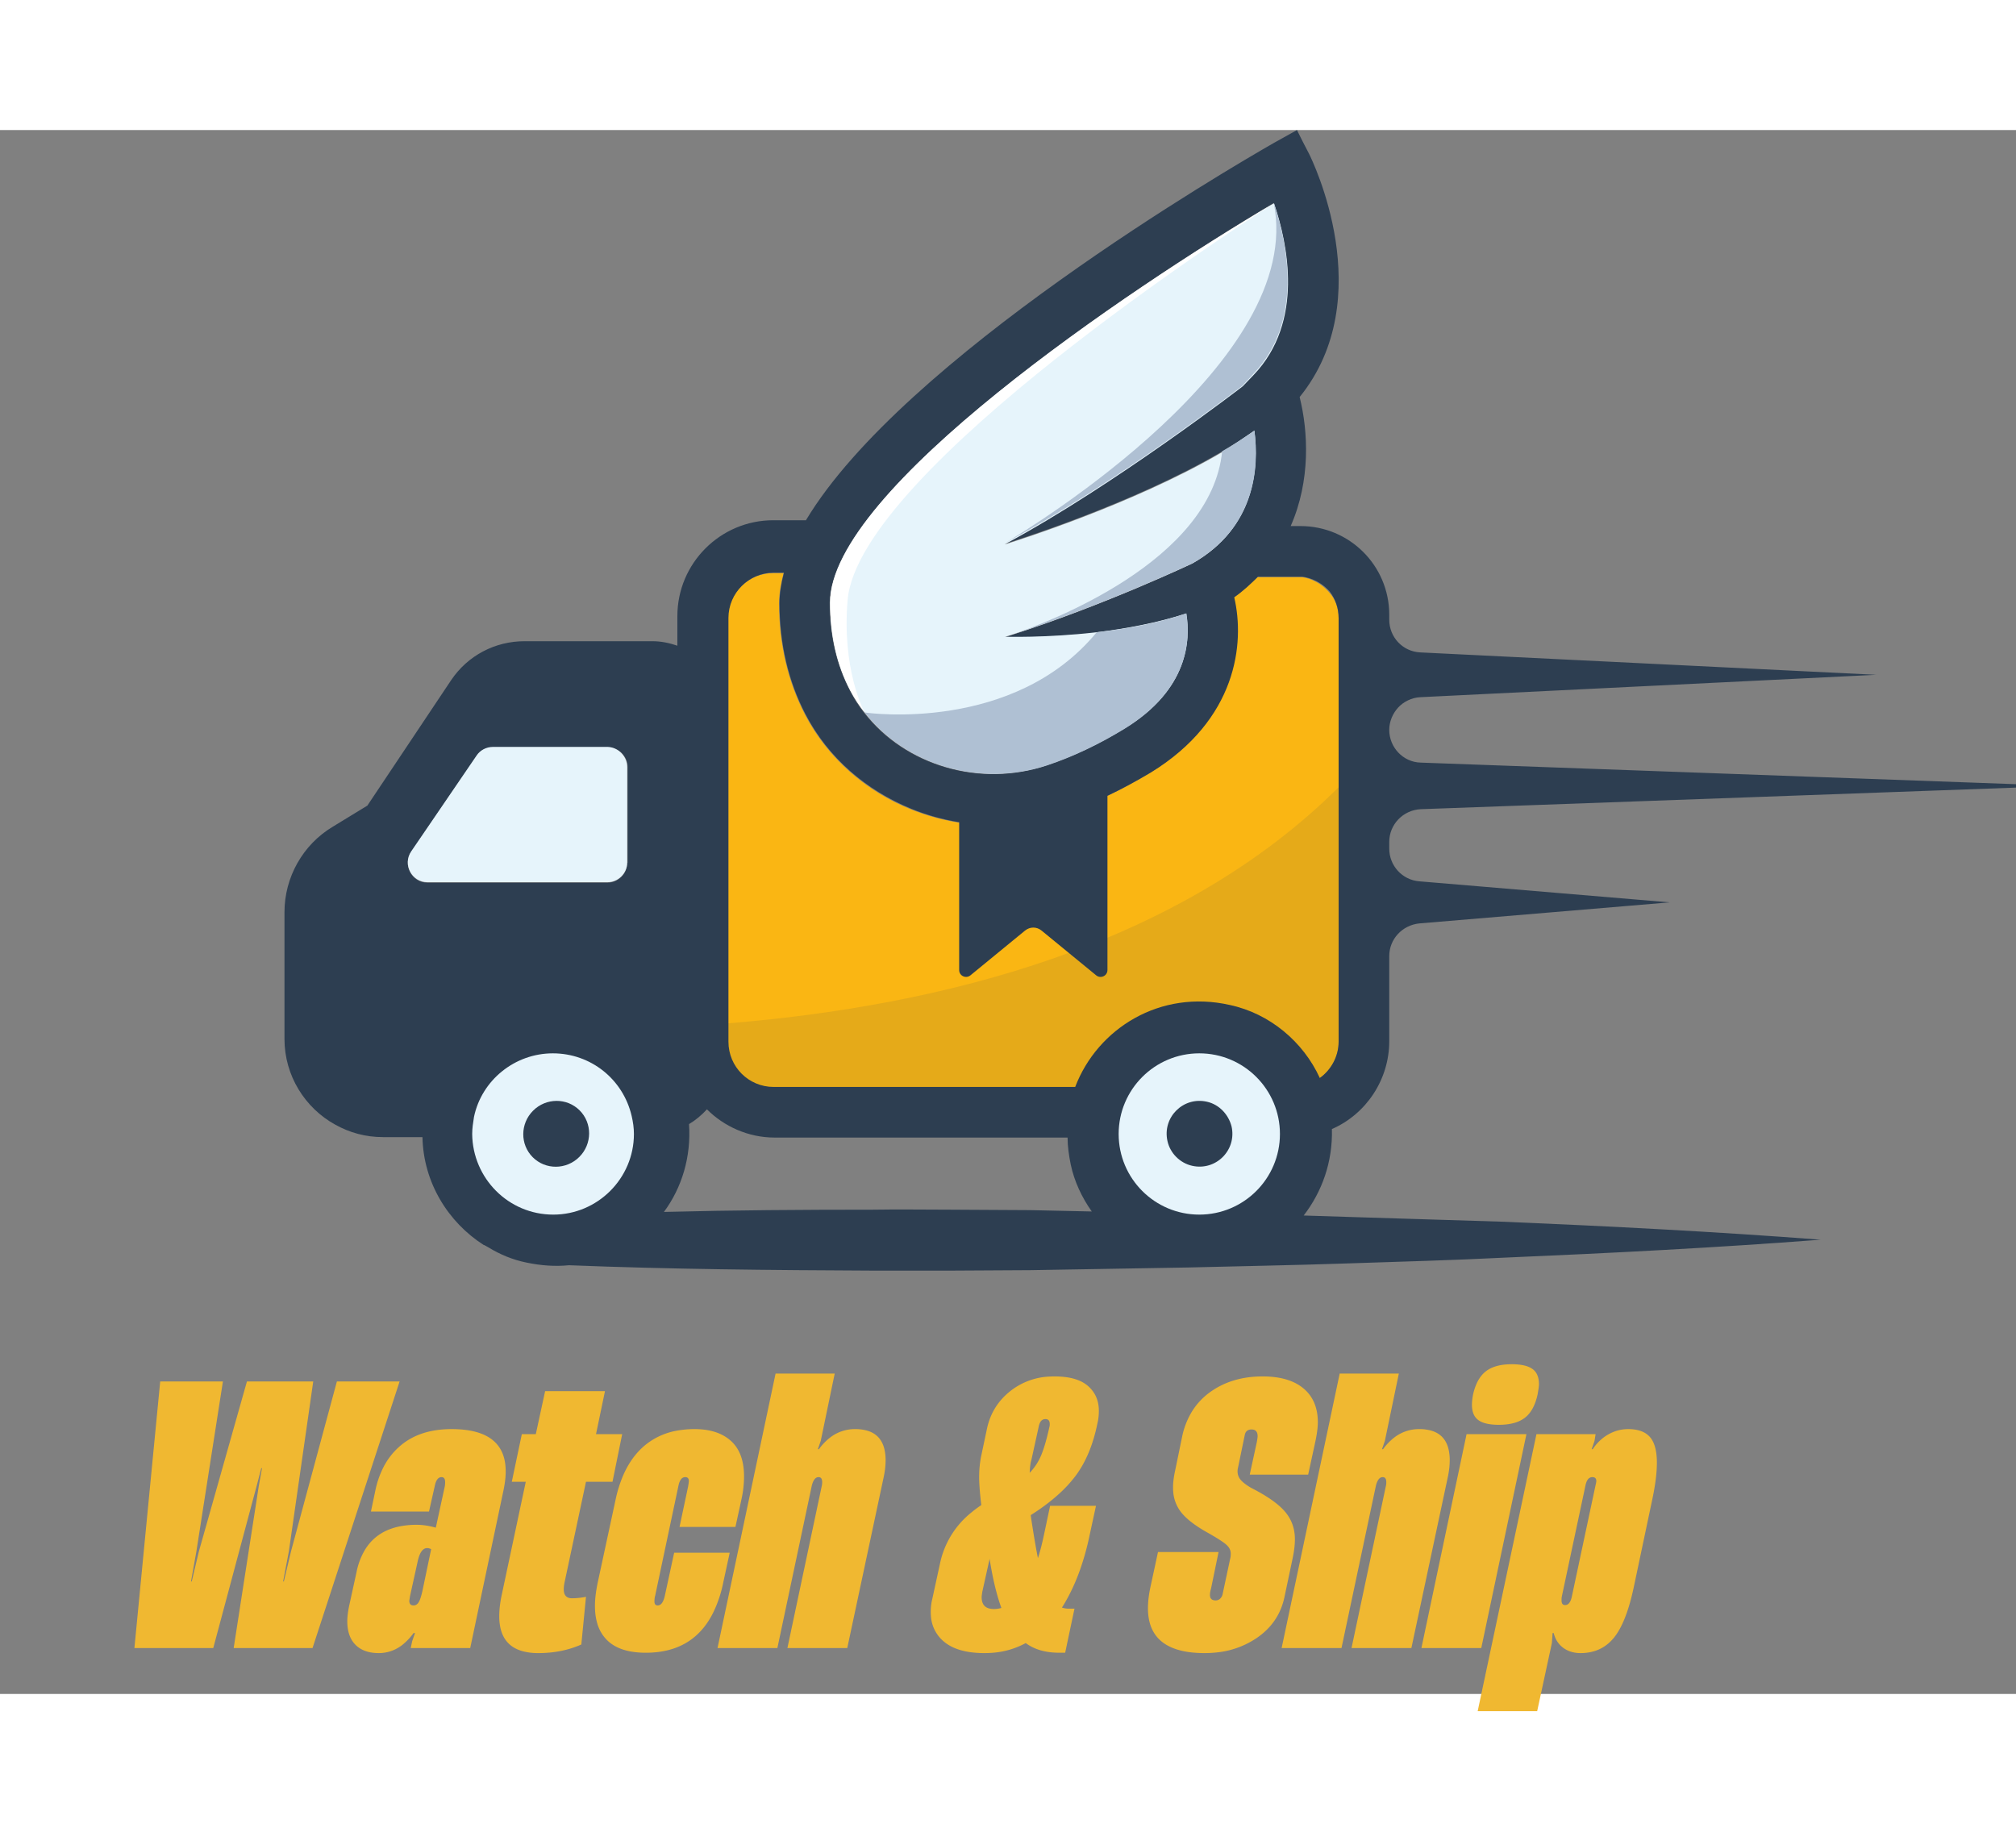 <svg height="2262" viewBox="30 74.5 450 349.1" width="2500" xmlns="http://www.w3.org/2000/svg">
    <rect x="30" y="74.5" width="450" height="349.1" fill="#808080" stroke="none"/>
    <path d="m328.8 183.4v94.6c0 3.5-1.8 6.6-4.6 8.4-4.6-10.1-14.8-17-26.6-17-12.5 0-23.1 7.8-27.3 18.8h-67.7c-5.6 0-10.1-4.5-10.1-10.1v-94.6c0-5.6 4.5-10.1 10.1-10.1h2.3c-.6 2.3-1 4.6-1 6.8 0 9.1 2 17.5 5.8 24.8 8.1 15.5 24.7 24.7 42 24.7 5.2 0 10.4-.8 15.5-2.5 6.5-2.2 13.1-5.3 19.6-9.3 19.2-11.8 20.9-28.8 18.6-39.1 2-1.4 3.7-3 5.3-4.5h9.9c.8.1 3.6.6 6 3.3 1.4 1.5 2.2 3.5 2.2 5.8z"
          fill="#fab613"/>
    <path d="m330.5 317.1c-3.2-.1-6.4-.2-9.5-.3 4.1-5.3 6.5-12 6.3-19.3 7.6-3.3 12.8-11 12.8-19.6v-19c0-3.8 2.9-6.9 6.7-7.3l55.9-4.7-55.9-4.7c-3.8-.3-6.7-3.5-6.7-7.3v-1.5c0-3.9 3.1-7.1 7-7.3l143.4-5.2-143.4-5.2c-3.9-.1-7-3.4-7-7.3 0-1.9.8-3.7 2-5s3-2.2 4.9-2.3l101.8-5-101.8-5c-3.9-.2-6.9-3.4-6.9-7.3v-1.1c0-11-8.9-19.8-19.8-19.8h-2.2c4.5-10.2 3.9-21.2 2-28.8 17.9-22.1 2.8-52.9 2.1-54.3l-1.4-2.7-1.3-2.6-5.2 2.9c-9.6 5.5-82.8 48.1-104.4 84.2h-7.3c-11.8 0-21.4 9.6-21.4 21.4v6.6c-1.8-.6-3.6-1-5.6-1h-28.5c-6.6 0-12.7 3.2-16.4 8.7l-18.7 28-7.7 4.7c-6.7 4-10.8 11.3-10.8 19.1v28.3c0 8.2 4.6 15.4 11.3 19.1 3.2 1.8 6.8 2.8 10.7 2.8h8.8c.2 10.1 5.7 19 13.7 24.1h.1c.3.2.6.3.9.5 2.6 1.6 5.5 2.8 8.5 3.4 3.3.7 6.5.9 9.5.6 22.6.9 45.2 1.1 67.8 1.2h17.6l17.6-.1 35.3-.6c11.8-.3 23.5-.5 35.3-.9s23.5-.7 35.3-1.3c23.5-1 47-2.2 70.5-4-23.5-1.8-47-3-70.5-4-11.9-.4-23.6-.7-35.4-1.1zm-160.5-79c0 2.4-2 4.4-4.4 4.4h-40.2c-3.5 0-5.6-4-3.6-6.9l14.6-21.4c.8-1.2 2.2-1.9 3.6-1.9h25.7c2.4 0 4.4 2 4.4 4.4v21.4zm144.3-147.3c3 8.9 6.8 26.4-4.6 38.3l-2.4 2.5s-28.7 22.1-52.8 35.1c-.2.1-.3.2-.3.2 1.6-.5 28.6-8.9 48.5-20.6 2.5-1.5 5-3 7.2-4.6 1.1 8.1.3 21.6-13.8 29.6 0 0-19.6 9.3-40.5 16-.7.2-1.2.4-1.4.4h-.1s9.3.3 20.6-1c6.5-.8 13.6-2.1 20-4.2 1 6 .4 17-13.7 25.6-5.7 3.5-11.6 6.3-17.3 8.2-15.1 5.1-31.7 0-40.8-11.7-1.2-1.5-2.3-3.2-3.2-5-3-5.7-4.5-12.3-4.5-19.6.1-25.3 67-70.2 99.1-89.2zm-54.3 224.8-17.6-.1c-5.9 0-11.8-.1-17.6 0-15.5 0-31.1.1-46.6.5 4-5.4 6.1-12.3 5.6-19.6 1.5-.9 2.8-2 4-3.3 3.8 3.8 9.2 6.3 15.1 6.3h65.4c0 2 .3 4 .7 6 .8 3.8 2.5 7.4 4.7 10.5zm44.5-45.8c-15.5-3.5-29.5 5.2-34.5 18.3h-67.3c-5.6 0-10.1-4.5-10.1-10.1v-94.6c0-5.6 4.6-10.1 10.1-10.1h2.3c-.6 2.3-1 4.6-1 6.8 0 9.1 2 17.5 5.8 24.8 5.1 9.8 13.6 17 23.6 21.1 3.4 1.4 7 2.4 10.7 3v33c0 1.3 1.5 2 2.5 1.2l12.2-10c1.1-.9 2.6-.9 3.7 0l12.2 10c1 .8 2.5.1 2.5-1.2v-38.9c3.2-1.5 6.5-3.3 9.7-5.2 19.2-11.8 21-28.8 18.6-39.1 2-1.4 3.7-3 5.3-4.6h9.9c.7.1 3.6.5 6.1 3.3 1.3 1.7 2 3.7 2 6v94.5c0 3.3-1.7 6.3-4.2 8.1-3.7-8.1-11.2-14.4-20.1-16.3z"
          fill="#2d3e51"/>
    <path d="m310 141.6c1 8.1.3 21.6-13.8 29.6 0 0-19.6 9.3-40.5 16-.7.2-1.2.4-1.4.4h-.1s9.3.3 20.6-1c6.5-.8 13.6-2.1 20-4.2 1 6 .4 17-13.7 25.6-5.7 3.5-11.6 6.3-17.3 8.2-15.1 5.1-31.7 0-40.8-11.7-1.2-1.5-2.3-3.2-3.2-4.9-3-5.7-4.5-12.3-4.5-19.6 0-25.2 66.6-69.9 98.8-89 .1 0 .1-.1.2-.1h.1c3 8.9 6.8 26.4-4.6 38.3l-2.4 2.5s-28.7 22.1-52.8 35.1c-.2.1-.3.2-.3.2 1.6-.5 28.6-8.9 48.5-20.6 2.5-1.6 4.9-3.2 7.2-4.8z"
          fill="#e6f4fb"/>
    <path d="m294.8 182.4c1 6 .4 17-13.7 25.7-5.7 3.5-11.6 6.3-17.3 8.2-15.1 5-31.7 0-40.8-11.8 1 .2 33.4 4.5 51.8-17.9 6.5-.7 13.6-2 20-4.2zm15.2-40.8c1.1 8.1.3 21.6-13.8 29.6 0 0-19.6 9.3-40.5 16 8-2.7 44.7-16.4 47.1-41 2.5-1.4 4.9-3 7.2-4.6zm-2.7-10s-28.7 22.1-52.8 35c5.5-3.3 67.1-40.7 59.8-75.9 3 8.9 6.8 26.4-4.6 38.3z"
          fill="#afc0d3"/>
    <path d="m328.8 221.2v56.7c0 3.5-1.8 6.6-4.6 8.4-4.6-10.1-14.8-17-26.6-17-12.5 0-23.1 7.8-27.3 18.8h-67.7c-5.6 0-10.1-4.5-10.1-10.1v-4.1c47.9-3.9 100.7-17.3 136.3-52.7z"
          fill="#2d3e51" opacity=".1"/>
    <path d="m223 204.5c9.1 11.8 25.7 16.8 40.8 11.8 5.7-1.9 11.6-4.7 17.3-8.2 14.2-8.7 14.7-19.7 13.7-25.7-6.4 2.2-13.6 3.5-20 4.2-11.4 1.4-20.7 1.1-20.7 1.1h.1c.2-.1.7-.2 1.4-.5 20.8-6.7 40.5-16 40.5-16 14.1-8 14.9-21.5 13.8-29.6-2.3 1.6-4.7 3.2-7.2 4.6-19.9 11.7-46.9 20.1-48.5 20.6 0 0 .2-.1.3-.2 24.1-13 52.8-35 52.8-35l2.4-2.5c11.5-11.9 7.7-29.4 4.6-38.3-32.1 19-99.1 63.9-99.1 89.2 0 7.3 1.5 13.9 4.5 19.6 1 1.7 2.1 3.4 3.3 4.9z"
          fill="none"/>
    <circle cx="297.7" cy="298.6" fill="#e6f4fb" r="18"/>
    <path d="m153.5 316.6c9.9 0 18-8.1 18-18 0-1.4-.2-2.7-.5-4-1.9-8.2-9.1-14-17.6-14s-15.9 6-17.6 14.2c-.2 1.3-.4 2.5-.4 3.8.1 9.9 8.1 18 18.1 18z"
          fill="#e6f4fb"/>
    <ellipse cx="154.2" cy="298.6" fill="#2d3e51" rx="7.4" ry="7.3"
             transform="matrix(.707 -.707 .707 .707 -165.979 196.473)"/>
    <path d="m299.4 291.4c-5.3-1.2-10 3.5-8.8 8.8.6 2.7 2.8 4.9 5.5 5.5 5.3 1.2 10-3.5 8.8-8.8-.7-2.7-2.8-4.9-5.5-5.5z"
          fill="#2d3e51"/>
    <path d="m170 216.7v21.3c0 2.4-2 4.4-4.4 4.4h-40.2c-3.5 0-5.6-4-3.6-6.9l14.6-21.4c.8-1.2 2.2-1.9 3.6-1.9h25.7c2.3.1 4.3 2.1 4.3 4.5z"
          fill="#e6f4fb"/>
    <path d="m314.1 91c-5.4 3.5-92.4 59.4-94.9 88.4-1.3 15.3 3.5 24.6 3.8 25.1-1.2-1.5-2.3-3.2-3.2-4.9-3-5.7-4.5-12.3-4.5-19.6 0-25.2 66.5-69.9 98.8-89z"
          fill="#fff"/>
    <g id="svgGroup" transform="translate(60, 350)" stroke-linecap="round" fill-rule="evenodd" font-size="9pt" stroke="#000000" stroke-width="0" fill="#f0b831" style="stroke:#000000;stroke-width:0;fill:#f0b831"><path d="M 27.28 27.2 L 17.6 63.36 L 0 63.36 L 5.76 3.84 L 19.76 3.84 L 13.84 41.76 L 12.64 48.48 L 12.8 48.48 L 14.4 41.76 L 25.12 3.84 L 39.92 3.84 L 34.48 41.76 L 33.2 48.48 L 33.36 48.48 L 34.96 41.76 L 45.2 3.84 L 59.2 3.84 L 39.76 63.36 L 22.16 63.36 L 27.76 27.2 L 28.48 23.2 L 28.32 23.2 L 27.28 27.2 Z M 167.2 25.44 L 159.12 63.36 L 145.76 63.36 L 153.44 27.12 A 2.348 2.348 0 0 0 153.489 26.858 Q 153.507 26.717 153.515 26.554 A 5.061 5.061 0 0 0 153.52 26.32 Q 153.52 25.2 152.72 25.2 Q 151.68 25.2 151.2 27.12 L 143.52 63.36 L 130.16 63.36 L 143.12 2.08 L 156.32 2.08 L 153.2 17.12 L 152.56 18.96 L 152.8 18.96 A 12.608 12.608 0 0 1 155.22 16.421 A 8.991 8.991 0 0 1 160.88 14.48 A 9.538 9.538 0 0 1 163.602 14.834 Q 166.613 15.732 167.401 18.905 A 10.542 10.542 0 0 1 167.68 21.44 A 16.336 16.336 0 0 1 167.536 23.548 A 21.585 21.585 0 0 1 167.2 25.44 Z M 293.12 25.44 L 285.04 63.36 L 271.68 63.36 L 279.36 27.12 A 2.348 2.348 0 0 0 279.409 26.858 Q 279.427 26.717 279.435 26.554 A 5.061 5.061 0 0 0 279.44 26.32 Q 279.44 25.2 278.64 25.2 Q 277.6 25.2 277.12 27.12 L 269.44 63.36 L 256.08 63.36 L 269.04 2.08 L 282.24 2.08 L 279.12 17.12 L 278.48 18.96 L 278.72 18.96 A 12.608 12.608 0 0 1 281.14 16.421 A 8.991 8.991 0 0 1 286.8 14.48 A 9.538 9.538 0 0 1 289.522 14.834 Q 292.533 15.732 293.321 18.905 A 10.542 10.542 0 0 1 293.6 21.44 A 16.336 16.336 0 0 1 293.456 23.548 A 21.585 21.585 0 0 1 293.12 25.44 Z M 226.72 50.08 L 228.48 41.92 L 242 41.92 L 240.32 50.08 A 6.402 6.402 0 0 0 240.16 50.727 Q 240.08 51.15 240.08 51.52 A 1.617 1.617 0 0 0 240.146 52.002 Q 240.31 52.529 240.888 52.669 A 2.009 2.009 0 0 0 241.36 52.72 Q 241.92 52.72 242.32 52.36 A 1.884 1.884 0 0 0 242.842 51.56 A 2.294 2.294 0 0 0 242.88 51.44 L 244.64 43.2 A 1.996 1.996 0 0 0 244.679 42.995 Q 244.72 42.7 244.72 42.24 A 2.328 2.328 0 0 0 244.266 40.872 Q 244.035 40.545 243.687 40.241 A 4.646 4.646 0 0 0 243.64 40.2 A 9.41 9.41 0 0 0 242.988 39.701 Q 241.884 38.918 239.749 37.705 A 96.252 96.252 0 0 0 239.28 37.44 A 31.879 31.879 0 0 1 237.017 36.034 Q 234.847 34.547 233.685 33.093 A 8.704 8.704 0 0 1 233.52 32.88 A 8.383 8.383 0 0 1 231.894 28.613 A 10.775 10.775 0 0 1 231.84 27.52 Q 231.84 25.84 232.32 23.68 L 233.92 15.92 A 17.569 17.569 0 0 1 236.017 10.628 A 15.068 15.068 0 0 1 240.2 6.16 Q 245.04 2.72 251.84 2.72 A 20.995 20.995 0 0 1 255.353 2.995 Q 258.785 3.579 260.96 5.4 Q 264.16 8.08 264.16 12.96 A 13.056 13.056 0 0 1 264.105 14.104 Q 263.989 15.421 263.625 17.164 A 41.17 41.17 0 0 1 263.6 17.28 L 262 24.64 L 248.96 24.64 L 250.56 17.28 Q 250.72 16.32 250.72 16.08 A 2.474 2.474 0 0 0 250.659 15.507 Q 250.475 14.735 249.728 14.593 A 1.963 1.963 0 0 0 249.36 14.56 A 1.89 1.89 0 0 0 248.757 14.649 Q 248.179 14.843 247.944 15.461 A 2.222 2.222 0 0 0 247.84 15.84 L 246.32 23.2 A 1.19 1.19 0 0 0 246.28 23.364 Q 246.24 23.583 246.24 23.92 Q 246.24 25.04 247 25.88 A 6.171 6.171 0 0 0 247.644 26.489 Q 247.996 26.78 248.436 27.075 A 14.913 14.913 0 0 0 249.28 27.6 Q 254.083 30.038 256.349 32.379 A 10.958 10.958 0 0 1 256.84 32.92 Q 259.04 35.52 259.04 39.04 Q 259.04 40.727 258.636 42.818 A 29.222 29.222 0 0 1 258.56 43.2 L 256.72 51.92 Q 255.52 57.68 250.56 61.08 A 19.388 19.388 0 0 1 241.537 64.34 A 24.617 24.617 0 0 1 238.88 64.48 Q 227.28 64.48 226.326 56.057 A 14.017 14.017 0 0 1 226.24 54.48 Q 226.24 52.48 226.72 50.08 Z M 202.96 38.4 L 204.4 31.6 L 214.64 31.6 L 213.2 38.24 A 59.035 59.035 0 0 1 211.037 46.004 Q 209.535 50.196 207.473 53.62 A 35.891 35.891 0 0 1 207.04 54.32 A 4.773 4.773 0 0 0 208.554 54.56 A 5.422 5.422 0 0 0 208.56 54.56 L 209.84 54.56 L 207.76 64.4 L 206.48 64.4 Q 202.528 64.4 199.853 62.833 A 9.429 9.429 0 0 1 198.96 62.24 A 18.243 18.243 0 0 1 191.643 64.401 A 22.16 22.16 0 0 1 189.76 64.48 A 22.593 22.593 0 0 1 186.42 64.25 Q 182.914 63.724 180.8 62 A 8.055 8.055 0 0 1 177.789 56.091 A 11.147 11.147 0 0 1 177.76 55.28 A 12.681 12.681 0 0 1 177.861 53.646 A 10.253 10.253 0 0 1 178.08 52.48 L 179.84 44.4 A 19.728 19.728 0 0 1 186.781 33.128 A 26.729 26.729 0 0 1 189.04 31.44 Q 188.644 28.143 188.575 26.042 A 25.531 25.531 0 0 1 188.56 25.2 Q 188.56 22.48 189.12 20 L 190.32 14.32 Q 191.44 9.2 195.56 5.96 A 15.129 15.129 0 0 1 204.266 2.751 A 19.151 19.151 0 0 1 205.36 2.72 A 19.054 19.054 0 0 1 208.09 2.902 Q 209.461 3.101 210.564 3.518 A 7.43 7.43 0 0 1 212.84 4.84 Q 215.28 6.96 215.28 10.4 A 12.681 12.681 0 0 1 215.179 12.034 A 10.253 10.253 0 0 1 214.96 13.2 Q 213.52 20.32 210.08 24.92 A 28.725 28.725 0 0 1 206.473 28.861 Q 204.53 30.643 202.078 32.353 A 54.894 54.894 0 0 1 200.08 33.68 A 18.998 18.998 0 0 0 200.131 34.088 Q 200.211 34.686 200.373 35.724 A 197.34 197.34 0 0 0 200.48 36.4 Q 200.92 39.205 201.322 41.405 A 115.497 115.497 0 0 0 201.68 43.28 Q 202.32 41.36 202.96 38.4 Z M 103.44 48.64 L 107.44 30.08 A 28.861 28.861 0 0 1 109.004 25.041 Q 110.181 22.247 111.893 20.175 A 15.832 15.832 0 0 1 113.56 18.44 A 15.33 15.33 0 0 1 121.187 14.811 A 21.499 21.499 0 0 1 125.04 14.48 Q 129.053 14.48 131.708 16.052 A 8.985 8.985 0 0 1 133.16 17.12 Q 135.761 19.471 136.045 23.917 A 17.598 17.598 0 0 1 136.08 25.04 A 23.473 23.473 0 0 1 135.554 29.92 A 25.827 25.827 0 0 1 135.52 30.08 L 134.16 36.32 L 121.68 36.32 L 123.6 27.28 Q 123.76 26.32 123.76 26.08 A 1.403 1.403 0 0 0 123.723 25.743 Q 123.613 25.302 123.179 25.219 A 1.17 1.17 0 0 0 122.96 25.2 A 1.166 1.166 0 0 0 121.996 25.711 Q 121.634 26.19 121.44 27.12 L 116.24 51.68 Q 116.08 52.24 116.08 52.96 Q 116.08 53.749 116.659 53.831 A 1.012 1.012 0 0 0 116.8 53.84 A 1.122 1.122 0 0 0 117.671 53.412 Q 118.134 52.878 118.4 51.68 L 120.48 42.08 L 132.88 42.08 L 131.44 48.72 A 27.948 27.948 0 0 1 129.222 55.395 Q 125.439 63.046 117.212 64.196 A 22.032 22.032 0 0 1 114.16 64.4 A 19.162 19.162 0 0 1 110.962 64.151 Q 107.615 63.584 105.64 61.72 A 8.593 8.593 0 0 1 103.287 57.742 Q 102.891 56.359 102.817 54.7 A 17.468 17.468 0 0 1 102.8 53.92 Q 102.8 52.179 103.187 49.954 A 37.858 37.858 0 0 1 103.44 48.64 Z M 82.4 28.08 L 74.96 63.36 L 61.68 63.36 L 62 61.84 L 62.64 60 L 62.32 60 A 13.478 13.478 0 0 1 60.153 62.363 A 8.468 8.468 0 0 1 54.56 64.48 Q 51.2 64.48 49.36 62.64 Q 47.696 60.976 47.537 58.004 A 12.036 12.036 0 0 1 47.52 57.36 Q 47.52 56 47.92 54 L 49.6 46.32 A 15.574 15.574 0 0 1 51.495 41.372 Q 54.051 37.223 59.267 36.186 A 19.355 19.355 0 0 1 63.04 35.84 Q 64.96 35.84 67.28 36.48 L 69.28 27.28 Q 69.342 26.969 69.356 26.562 A 7.117 7.117 0 0 0 69.36 26.32 Q 69.36 25.2 68.56 25.2 Q 67.53 25.2 67.109 26.892 A 6.794 6.794 0 0 0 67.04 27.2 L 65.76 32.88 L 52.8 32.88 L 53.84 27.92 A 20.608 20.608 0 0 1 55.565 23.038 A 15.536 15.536 0 0 1 59.6 18 Q 63.92 14.48 70.8 14.48 Q 82.88 14.48 82.88 23.92 Q 82.88 25.607 82.476 27.698 A 29.222 29.222 0 0 1 82.4 28.08 Z M 338.8 30.24 L 334.8 49.2 Q 333.348 56.324 331.058 59.92 A 12.165 12.165 0 0 1 330.32 60.96 Q 327.52 64.48 322.8 64.48 A 7.235 7.235 0 0 1 320.841 64.225 A 5.881 5.881 0 0 1 318.96 63.32 A 5.463 5.463 0 0 1 317.07 60.836 A 7.221 7.221 0 0 1 316.8 60 L 316.56 60 L 316.4 62.24 L 313.12 77.44 L 299.84 77.44 L 312.96 15.6 L 326.16 15.6 L 325.92 17.12 L 325.28 18.96 L 325.52 18.96 A 10.735 10.735 0 0 1 327.57 16.651 A 9.556 9.556 0 0 1 329.04 15.64 Q 331.12 14.48 333.44 14.48 A 9.701 9.701 0 0 1 335.236 14.635 Q 337.183 15.003 338.28 16.24 Q 339.743 17.891 339.834 21.511 A 19.463 19.463 0 0 1 339.84 22 A 27.808 27.808 0 0 1 339.694 24.734 Q 339.557 26.116 339.291 27.685 A 61.607 61.607 0 0 1 338.8 30.24 Z M 106.72 26.24 L 100.8 26.24 L 96.08 48.4 Q 95.88 49.266 95.847 49.966 A 5.749 5.749 0 0 0 95.84 50.24 Q 95.84 51.939 97.168 52.195 A 2.711 2.711 0 0 0 97.68 52.24 A 14.952 14.952 0 0 0 99.376 52.139 A 19.376 19.376 0 0 0 100.8 51.92 L 99.76 62.56 Q 95.44 64.48 90.16 64.48 A 13.338 13.338 0 0 1 86.776 64.089 Q 82.452 62.952 81.632 58.504 A 12.501 12.501 0 0 1 81.44 56.24 Q 81.44 54.24 81.92 51.84 L 87.36 26.24 L 84.24 26.24 L 86.48 15.6 L 89.6 15.6 L 91.68 6 L 105.04 6 L 103.04 15.6 L 108.88 15.6 L 106.72 26.24 Z M 310.72 15.6 L 300.64 63.36 L 287.28 63.36 L 297.36 15.6 L 310.72 15.6 Z M 320.88 51.76 L 326.16 26.96 Q 326.303 26.388 326.318 26.136 A 0.929 0.929 0 0 0 326.32 26.08 A 1.267 1.267 0 0 0 326.276 25.732 Q 326.124 25.2 325.44 25.2 A 1.226 1.226 0 0 0 324.402 25.765 Q 324.093 26.197 323.92 26.96 L 318.64 51.76 A 1.996 1.996 0 0 0 318.601 51.965 Q 318.56 52.26 318.56 52.72 Q 318.56 53.76 319.36 53.76 Q 320.39 53.76 320.811 52.069 A 6.794 6.794 0 0 0 320.88 51.76 Z M 302.959 13.44 A 14.876 14.876 0 0 0 304.56 13.52 A 15.581 15.581 0 0 0 306.129 13.445 Q 307.289 13.327 308.246 13.027 A 6.802 6.802 0 0 0 310.36 11.96 Q 312.4 10.4 313.2 6.8 A 52.442 52.442 0 0 0 313.306 6.196 Q 313.463 5.275 313.505 4.783 A 3.668 3.668 0 0 0 313.52 4.48 Q 313.52 2.08 312.04 1.04 Q 310.56 0 307.44 0 Q 303.68 0 301.64 1.6 Q 300.253 2.688 299.44 4.699 A 13.295 13.295 0 0 0 298.8 6.8 A 17.915 17.915 0 0 0 298.728 7.208 Q 298.645 7.718 298.603 8.173 A 9.445 9.445 0 0 0 298.56 9.04 A 7.34 7.34 0 0 0 298.575 9.514 Q 298.619 10.203 298.798 10.766 A 3.258 3.258 0 0 0 300 12.48 A 3.696 3.696 0 0 0 300.307 12.679 Q 301.308 13.261 302.959 13.44 Z M 64.32 50.48 L 66.24 41.28 A 2.672 2.672 0 0 0 65.891 41.134 Q 65.698 41.069 65.519 41.049 A 1.421 1.421 0 0 0 65.36 41.04 Q 63.84 41.04 63.2 44.16 L 61.52 51.76 L 61.36 52.8 A 1.634 1.634 0 0 0 61.404 53.199 Q 61.535 53.718 62.054 53.817 A 1.421 1.421 0 0 0 62.32 53.84 Q 63.04 53.84 63.48 53.08 A 4.019 4.019 0 0 0 63.718 52.584 Q 64.029 51.817 64.32 50.48 Z M 201.84 14 L 200.24 21.28 A 5.285 5.285 0 0 0 200.079 21.902 Q 199.897 22.803 199.84 24.24 Q 201.52 22.48 202.44 20.24 Q 203.271 18.217 204.069 14.757 A 75.632 75.632 0 0 0 204.24 14 A 1.307 1.307 0 0 0 204.286 13.816 Q 204.303 13.719 204.311 13.605 A 3.266 3.266 0 0 0 204.32 13.36 Q 204.32 12.387 203.595 12.259 A 1.357 1.357 0 0 0 203.36 12.24 A 1.27 1.27 0 0 0 202.219 12.902 Q 202.067 13.15 201.962 13.491 A 4.391 4.391 0 0 0 201.84 14 Z M 190.88 43.52 L 189.28 50.72 A 28.557 28.557 0 0 0 189.218 51.109 Q 189.137 51.638 189.123 51.9 A 1.879 1.879 0 0 0 189.12 52 Q 189.12 54.64 191.84 54.64 Q 192.72 54.64 193.52 54.4 A 42.465 42.465 0 0 1 192.399 50.785 Q 191.869 48.789 191.421 46.469 A 89.217 89.217 0 0 1 190.88 43.36 L 190.88 43.52 Z"/></g>
</svg>